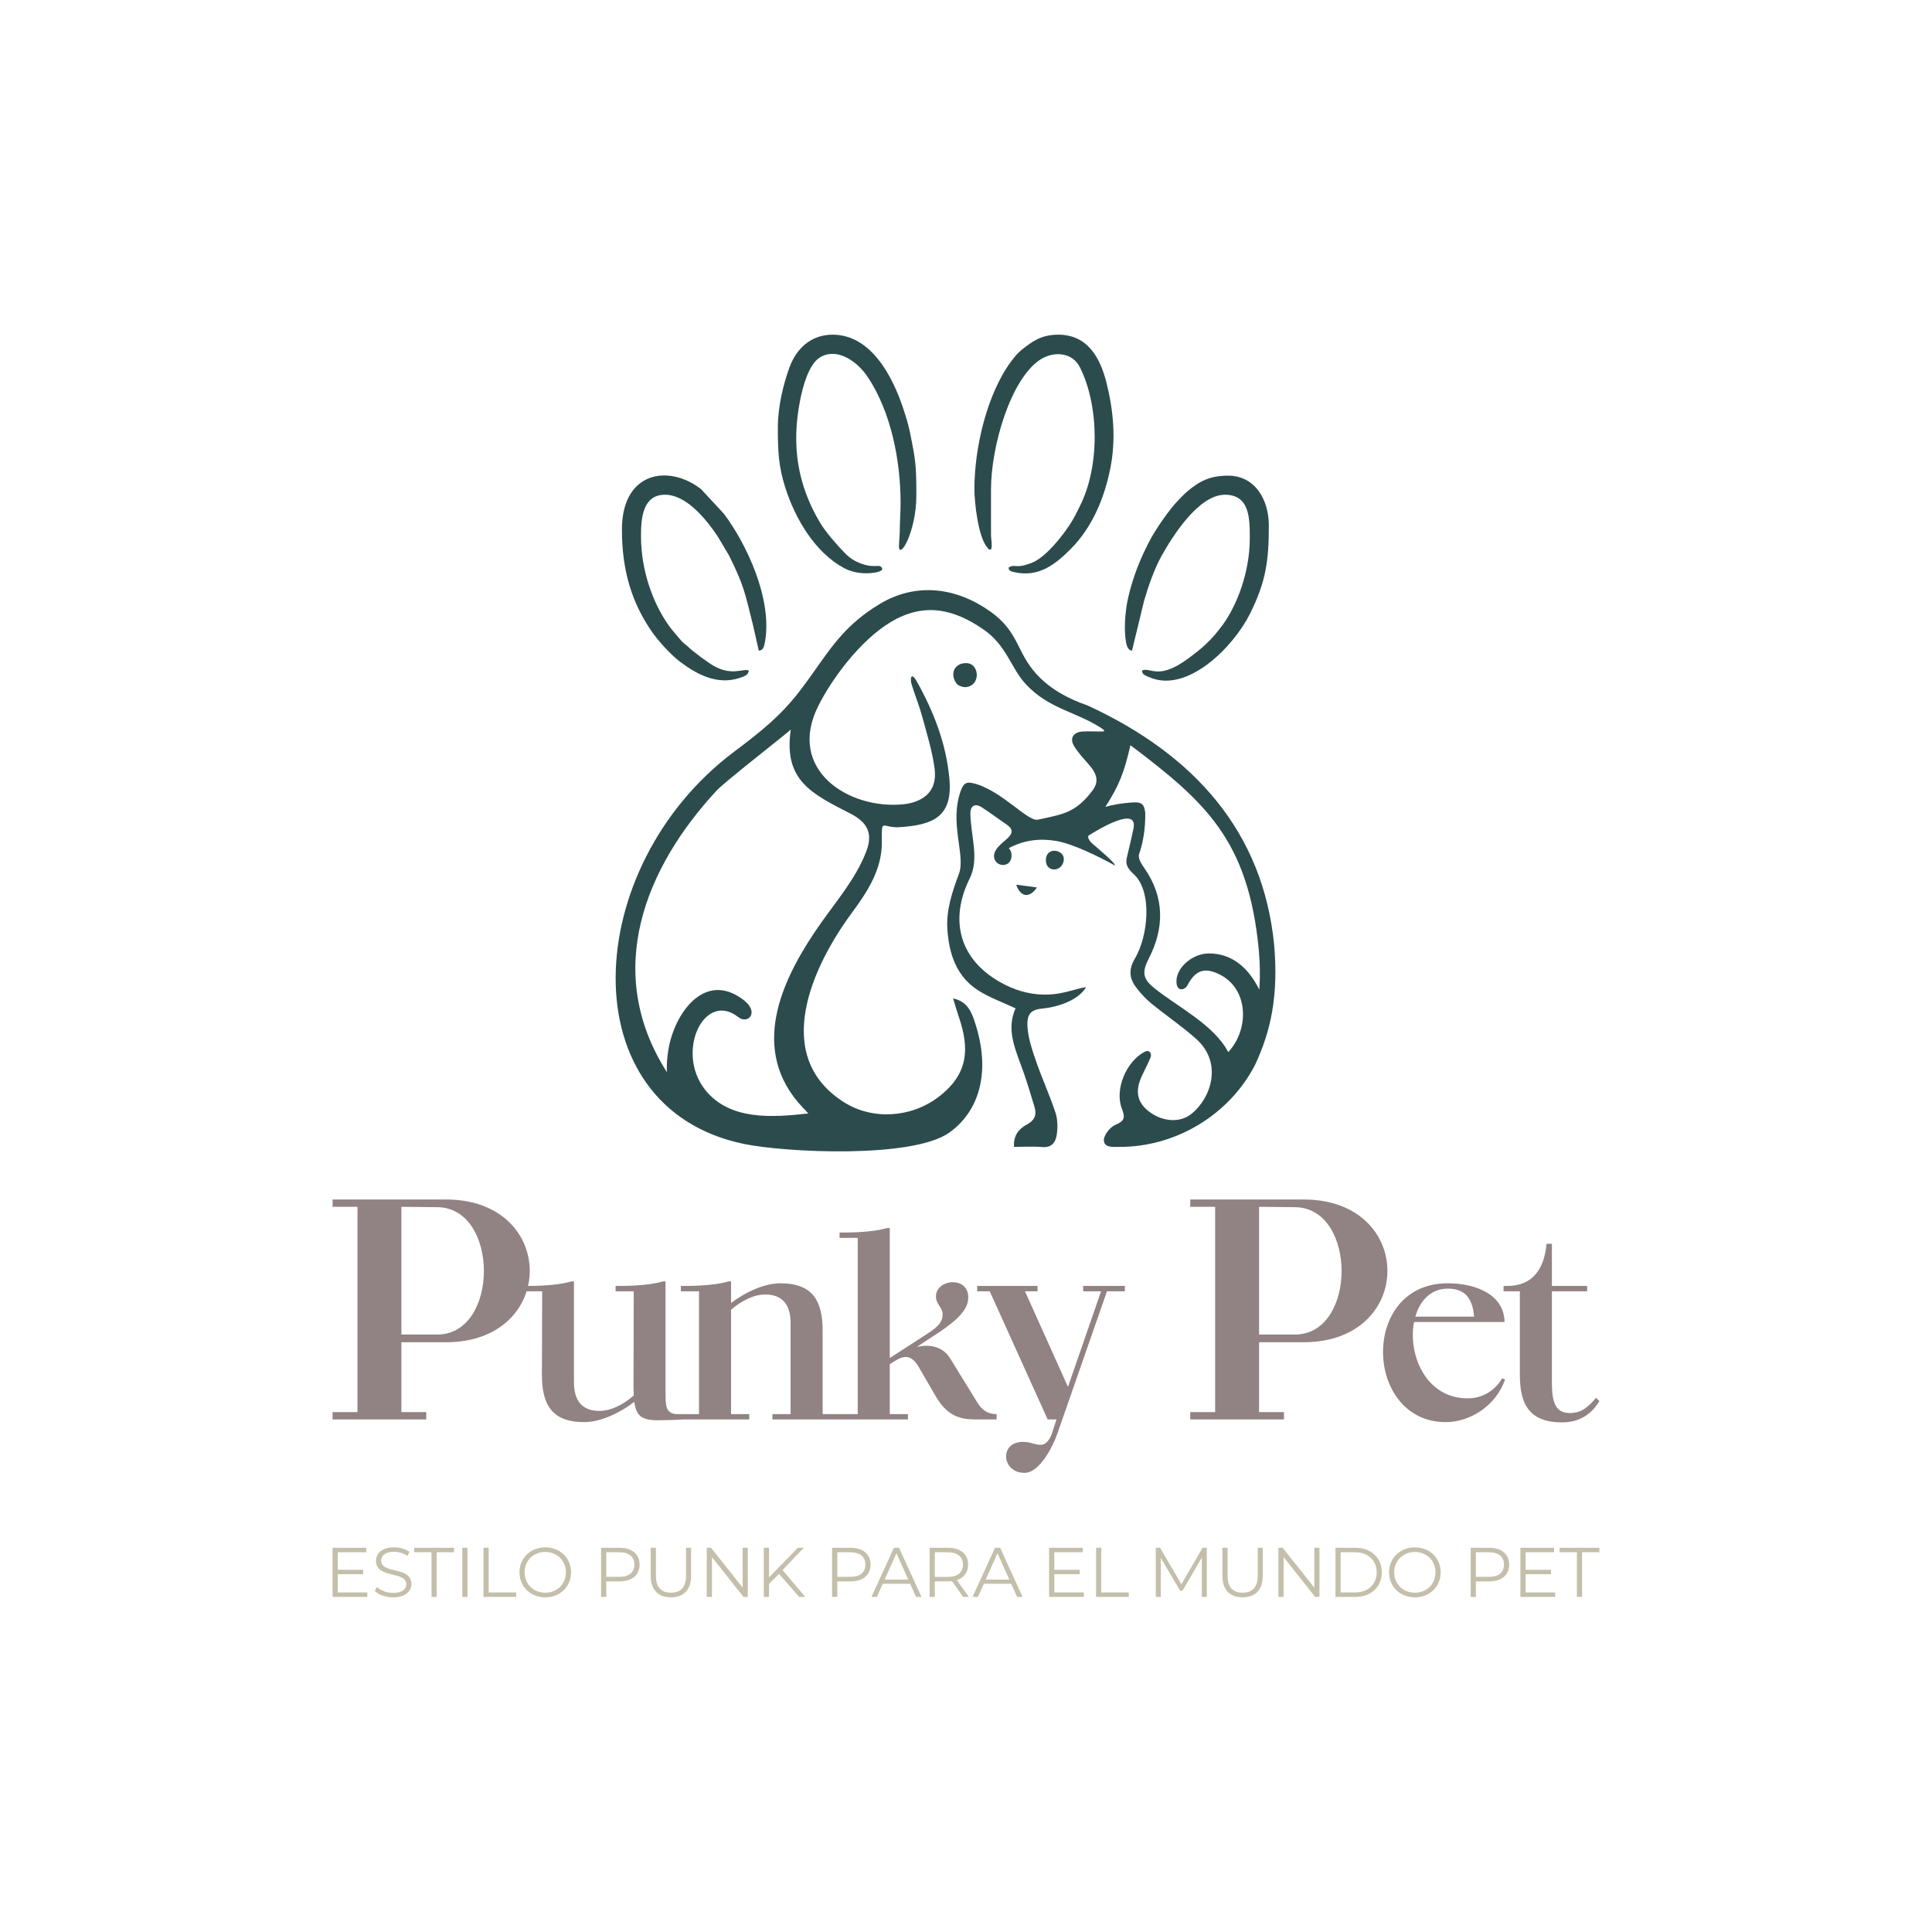 <?xml version="1.0" encoding="UTF-8"?>
<!DOCTYPE svg PUBLIC "-//W3C//DTD SVG 1.1//EN" "http://www.w3.org/Graphics/SVG/1.1/DTD/svg11.dtd">
<!-- Creator: CorelDRAW 2020 (64-Bit) -->
<svg xmlns="http://www.w3.org/2000/svg" xml:space="preserve" width="309.902mm" height="309.902mm" version="1.1" style="shape-rendering:geometricPrecision; text-rendering:geometricPrecision; image-rendering:optimizeQuality; fill-rule:evenodd; clip-rule:evenodd"
viewBox="0 0 30989.12 30989.14"
 xmlns:xlink="http://www.w3.org/1999/xlink"
 xmlns:xodm="http://www.corel.com/coreldraw/odm/2003">
 <defs>
  <style type="text/css">
   <![CDATA[
    .fil0 {fill:none}
    .fil2 {fill:#2C4B4D}
    .fil1 {fill:#2C4B4D;fill-rule:nonzero}
    .fil3 {fill:#918283;fill-rule:nonzero}
    .fil4 {fill:#C4BFAB;fill-rule:nonzero}
   ]]>
  </style>
 </defs>
 <g id="Capa_x0020_1">
  <polygon class="fil0" points="-0,0 30989.12,0 30989.12,30989.13 -0,30989.13 "/>
  <g id="_2396777943760">
   <g>
    <path class="fil1" d="M17884.96 13883.32c-263.08,-145.43 -672.07,-346.56 -936.65,-393.31 -254.45,-44.96 -509.99,-21.67 -767.25,113.48 26.34,26.56 43.95,65.98 44.08,117.64 0.55,216.79 -284.8,189.24 -281.21,5.47 2.1,-105.83 118.84,-193.64 198.76,-264.16 99.62,-87.8 122.07,-157.46 -0.05,-239.79 -132.59,-89.36 -259.96,-186.74 -394.34,-273.33 -109.92,-70.9 -184.79,-22.22 -183.41,97.12 4.11,352.59 146.04,727.55 -8.75,1039.11 -321.35,646.7 -176.17,1247.91 404.52,1618.72 216.69,138.37 445,222.27 681.76,243.72 357.61,32.42 576.56,-86.06 778.69,-114.01 -130.75,218.12 -463.57,320.99 -707.93,343.95 -190.12,17.74 -252.64,100.56 -229.3,329.65 18.68,183.63 82.47,365.23 144.18,541.44 93.95,268.01 212.68,527.49 301.48,796.93 35.48,107.87 37.36,235.19 21.79,349.11 -16.35,119.68 -76.72,217.79 -235.46,203.71 -147.01,-12.98 -296.13,-2.78 -451.38,-2.78 -10.42,-191.46 83.93,-293.23 208.41,-359.97 122.3,-65.52 159.2,-152.26 121.62,-277.04 -55.7,-184.75 -110.96,-369.83 -174.09,-552.1 -118.24,-341.67 -292.51,-674.7 -131.05,-1033.16 -210.29,-99.23 -419.06,-172.49 -600.43,-288.74 -351.1,-224.94 -467.27,-588.78 -493.32,-980.52 -20.57,-309.63 77.98,-598.26 185.57,-888.28 111.18,-300 -157.07,-800.23 27.55,-1327.23 51.01,-145.62 106.49,-156.53 252.22,-112.24 428.11,130.09 828.29,604.84 985.7,570.87 411.76,-88.67 607.6,-111.22 876.69,-467.62 105.56,-139.85 74.53,-261.61 -50.3,-407.64 -85.99,-100.62 -181.19,-196.98 -247.37,-309.91 -72.36,-123.29 -6.98,-220.18 138.71,-229 88.84,-5.39 178.29,-1 267.51,-0.47 75.81,0.35 125.67,3.57 17.8,-64.25 -413.42,-261.28 -828.81,-301.67 -1193.67,-692.46 -245.92,-263.28 -303.05,-618.84 -682.86,-880.99 -478.67,-330.38 -953.21,-436.32 -1484.77,-118.21 -502.3,300.56 -956.07,930.28 -1165.28,1350.09 -505.63,1014.5 479.59,1654.88 1351.17,1574.79 289.79,-26.67 569.82,-173.55 516.61,-574.6 -37.69,-284.02 -125.28,-562.12 -200.71,-840.15 -46.11,-170.18 -113.41,-334.59 -166.4,-503.11 -30.3,-96.9 -11.71,-222.14 84.14,-49.65 270.34,486.07 468.83,992.26 520.17,1555.93 54.88,602.04 -247.67,741.89 -801.76,777.64 -280.29,18.11 -285.98,-165.55 -281.66,231.98 4.81,438.12 -223.95,794.2 -478.78,1138.71 -639.22,864.33 -1298.79,2298.76 -129.33,3040.27 455.36,288.69 1072.26,252.27 1512.66,-80.65 487.84,-368.84 503.87,-780.74 330.03,-1286.67 -30.82,-89.63 -56.04,-181.26 -91.63,-297.27 227.66,48.45 293.67,215.85 344.94,369 278.65,832.22 55.91,1452.04 -401.94,1780.74 -592.17,425.14 -2643.36,320.63 -3300.88,183.86 -2813.86,-585.23 -2614.39,-4445.8 -154.49,-6290.48 446.67,-334.96 746.2,-578.44 1045.01,-964.63 435.86,-563.19 626.89,-1005.02 1287.18,-1403.19 594.48,-358.52 1242.01,-263.99 1781.54,122.09 454.94,325.4 413.53,644.38 732.33,996.55 214.8,237.24 501.86,396.51 827.47,508.93 1717.85,793.44 2809.33,2030.83 2988.22,3834.63 71.89,823.17 -54.13,1390.06 -304.32,1924.75 -411.97,805.57 -1276.52,1323.2 -2176.13,1319.17 -99.39,-0.33 -247.55,17.56 -250.55,-105.93 -2,-84.2 99.84,-212.35 185.58,-248.11 151.6,-63.36 156.25,-119.74 102.01,-262.36 -116.75,-306.47 69.34,-747.25 360.51,-905.85 83.47,-45.39 126.74,23.3 99.73,89.43 -40.52,98.99 -91.13,193.78 -136.53,290.84 -111.93,239.02 -80.61,418.73 96.89,562.45 219.56,177.88 509.85,202.37 699.37,48.22 316.8,-257.64 498.39,-819.59 76.12,-1197.57 -226.94,-203.1 -481.36,-375.22 -718.06,-567.84 -86.2,-70.18 -163.41,-154.09 -233.03,-241.06 -120.23,-150.16 -146.01,-295.84 -34.54,-483.53 211.25,-355.75 284.99,-1073.01 -18.46,-1352.62 -102,-94.02 -137.68,-158.86 -109.59,-274.02 29.84,-122.36 80.71,-338.8 104.62,-456.17 78.05,-383.03 -581.19,23.22 -723.82,112.6 -12.21,41.2 22.15,88.62 63.79,126.1 39.38,35.46 375.88,313.69 364.37,352.99zm1816.15 2991.85c338.79,-361.87 330.92,-1008.62 -136.07,-1243.96 -241.64,-121.65 -391.1,-69.93 -515.68,167.99 -45.4,86.79 -162.83,107.47 -177.83,-26.83 -26.39,-237.28 248.93,-479.87 521.43,-479.33 388.42,0.74 643.33,253.13 806.39,581.54 15.12,-213.19 11.58,-432.06 -9.71,-652.72 -170.01,-1747.94 -856.06,-2361.85 -2057.9,-3269.23 -98.96,436.3 -181.98,648.56 -401.7,989.39 134.16,-37.79 274.03,-59.68 419.08,-69.9 151.93,-10.71 203.58,12.29 220.87,165.61 2.89,226.4 -25.4,455.93 -103.55,676.04 -3.18,69.15 31.71,127.98 90.55,212.89 320.56,462.73 323.93,951.42 71.34,1444.35 -107.98,210.58 -107.87,321.89 80.88,473.99 383.4,309.1 955.33,584.93 1191.9,1030.15zm-9003.95 322.5c-5.11,-109.21 2.02,-227.6 22.97,-356.07 96.15,-590.09 581.93,-1273.86 1201.14,-806.62 269.28,203.1 76.11,401.15 -77.83,280.09 -547.43,-430.91 -1014.63,559.39 -532.64,1165.6 393.37,494.71 1080.92,443.85 1654.45,379.1 -73.46,-79.88 -124.23,-130.83 -170.18,-185.81 -773.36,-925.26 -214.64,-2036.43 374.27,-2870.31 259.2,-366.89 554.64,-711.18 721.72,-1135.95 114.46,-290.95 31.37,-473.41 -249.1,-617.05 -630.76,-323 -1076.54,-535.44 -957.9,-1349.4 -9.61,23.6 -1051.41,830.57 -1188.25,978.07 -1136.09,1224.43 -1834.82,2894.84 -798.64,4518.37z"/>
    <path class="fil2" d="M12476.54 6858.03c0,371.83 9.84,621.67 121.28,969.61 158.75,495.67 476.42,1034.25 938.41,1283.26 145.64,78.5 331.16,102.56 506.62,71.75 39.37,-6.93 86.99,-18.42 109.93,-49.73 -29.75,-111.35 -96.5,-4.22 -334.59,-91.13 -118.63,-43.28 -185.92,-89.64 -267.41,-171.6 -114.54,-115.21 -309.29,-339.02 -395.21,-482.8 -366.45,-613.22 -464.6,-1250.25 -321.22,-1969.74 42.68,-214.16 136.06,-578.02 322.84,-688.22 270.77,-159.74 593.32,66.7 758.99,314.22 377.24,563.57 529.25,1345.76 529.25,2025 0,173.34 -13.43,298.76 -13.29,465.61l-13.56 228.64c8.48,223.91 279.62,-237.83 279.62,-813.98 0,-487.95 -10.48,-563.82 -107.49,-1036.59 -23.81,-116.04 -68.2,-255.5 -103.59,-362.06 -168.01,-505.96 -511.35,-1182.2 -1132.56,-1182.2 -346.22,0 -583.57,223.56 -693.64,530.27 -91.78,255.71 -184.39,611.5 -184.39,959.7z"/>
    <path class="fil2" d="M15629.44 7842.48c0,206.45 57.76,779.36 211.85,945.55 35.21,37.98 -12.1,20.08 54.22,25.59 26.7,-55.64 0,-152.77 0,-239.46l0 -718.38c0,-713.11 321.17,-1778.79 787.19,-2086.33 200.68,-132.46 510.89,-135.45 641.03,125.97 312.4,627.6 313.25,1595.97 -0.23,2217.67 -26.15,51.87 -47.07,93.68 -70.95,141.9 -112.85,227.9 -462.95,690.72 -713.2,776.77 -50.72,17.44 -115.76,41.06 -166.38,46.48 -103.17,11.06 -123.68,-21.78 -198.08,28.06 13.62,51.04 32.69,56.96 89.5,70.13 396.02,91.84 664.77,-126 904.92,-366.12 346.89,-346.86 539.51,-805.21 638.63,-1290.36 97.15,-475.46 48.84,-945.61 -57.78,-1372.48 -99.71,-399.25 -297.2,-779.41 -777.06,-779.41 -267.18,0 -415.77,107.4 -583.56,241.25 -65.14,51.98 -120.53,119.81 -171.12,188.08 -392.41,529.42 -588.97,1395.73 -588.97,2045.09z"/>
    <path class="fil2" d="M18157.08 10436.64l194.82 -802.93c67.47,-232.34 165.87,-514.18 279.83,-717.93 170.19,-304.26 590.57,-980.19 1015.32,-980.19 405.28,0 399.11,391.72 399.11,705.09 0,535.33 -204.3,1064.61 -431.3,1377.95 -178.67,246.63 -335.69,384.18 -574.13,556.67 -473.24,342.38 -589.15,115.9 -724.01,180.61 5.36,64.54 45.44,78.57 147.94,118.12 596.44,230.09 1322.99,-500.46 1585.98,-1031.56 251.48,-507.88 301.48,-833.6 301.48,-1414.64 0,-414.59 -223.48,-798.2 -651.86,-798.2 -288.56,0 -453.98,82.37 -661.27,256.68 -48.91,41.14 -93.81,92.89 -140.28,139.09 -134.64,133.85 -372.04,476.94 -466.9,663.88 -66.74,131.49 -118.86,240.09 -175.93,382.81 -73.84,184.59 -157.96,457.03 -188.08,663.33 -22.17,151.86 -35.18,349.28 -14,511.84 8.3,63.68 20.74,182.53 103.28,189.39z"/>
    <path class="fil2" d="M9975.52 8494.34c0,675.24 166.88,1173.2 462.78,1612.56 109.71,162.9 309.98,387.02 473.84,510.58 272.43,205.44 597.76,374.31 951.04,256.77 69.69,-23.19 141.72,-45.82 147.74,-118.34 -87.79,-42.12 -268.38,95.89 -571.62,-80.24 -85.72,-49.8 -319.05,-220.75 -396.04,-295.73 -44.39,-43.23 -77.25,-56.05 -119.33,-106.85 -74.06,-89.41 -141.62,-159.75 -208.88,-256.73 -233.91,-337.16 -433.58,-850.87 -433.58,-1415.6 0,-291.06 27.01,-665.18 385.81,-665.18 341.72,0 655.77,390.73 835.63,654.34l188.82 316.72c242.24,488.44 254.48,592.86 385.7,1117.58l93.13 412.41c66.64,-5.54 83.48,-47.5 101.26,-151.49 116.75,-682.91 -298.97,-1563.21 -660,-2043.58l-364.63 -393.67c-518.75,-406.38 -1271.69,-287.87 -1271.69,646.44z"/>
    <path class="fil2" d="M15469.79 11021.99c266.91,0 251.78,-385.8 26.62,-385.8 -196.14,0 -257.88,178.73 -159.64,319.27 13.31,19.03 26.84,31.33 50.43,42.71 16.12,7.79 65.16,23.82 82.6,23.82z"/>
    <path class="fil1" d="M17063.05 13796.65c-25.55,196.23 -288.03,202.31 -287.15,1.85 1.13,-232.67 309.08,-171.36 287.15,-1.85z"/>
    <path class="fil1" d="M16632.75 14234.61c-44.49,65.87 -92.58,104.38 -138.45,116.86 -36.16,10.09 -72.33,3.13 -103.11,-19.7 -36.31,-26.1 -68.4,-73.26 -91.8,-141.31 110.76,15.44 222.38,30.29 333.35,44.15z"/>
   </g>
   <g>
    <path class="fil3" d="M7154.25 19239.95l-1819.72 0 0 117.44 399.17 0 0 3293.15 -399.17 0 0 117.4 1502.74 0 0 -117.4 -399.17 0 0 -1121.2 716.15 0c1790.41,0 1790.41,-2289.38 0,-2289.38zm-716.15 2166.11l0 -2048.67 11.74 0 563.54 5.85c997.93,5.88 997.93,2042.82 0,2042.82l-575.28 0z"/>
    <path class="fil3" d="M9206.2 20553.86l-42.83 0c-239.85,72.83 -612.42,72.83 -758.03,72.83l0 85.63 291.22 0 -4.27 1336.15c0,462.51 145.61,762.3 676.64,762.3 286.95,0 616.69,-175.6 805.13,-325.48 29.95,222.7 115.62,295.49 376.84,295.49 94.25,0 308.37,-4.27 402.57,-12.85l0 -85.66 -85.67 0c-192.7,0 -192.7,-145.62 -192.7,-329.75l0 -1798.67 -42.84 0c-239.8,72.83 -612.38,72.83 -757.98,72.83l0 85.63 291.21 0 -4.3 1524.6c0,51.37 4.3,102.78 4.3,145.61 -167.02,149.87 -368.31,248.39 -552.44,248.39 -274.1,0 -406.84,-162.76 -406.84,-458.24l0 -1618.8zm3988.87 2128.42l0 -1336.12c0,-462.54 -145.61,-762.29 -676.63,-762.29 -282.64,0 -599.54,167.02 -792.25,316.9l0 -346.9 -42.83 0c-239.85,72.83 -616.7,72.83 -762.3,72.83l0 85.63 291.22 0 0 1969.96 -291.22 0 0 85.66 1096.31 0 0 -85.66 -291.18 0 0 -1674.48c171.29,-145.61 364,-244.07 548.13,-244.07 274.11,0 406.84,162.71 406.84,458.2l0 1460.35 -291.18 0 0 85.66 1096.31 0 0 -85.66 -291.22 0zm1076.79 -899.34l0 -2085.58 -42.83 0c-239.85,72.79 -616.7,72.79 -762.3,72.79l0 85.67 291.22 0 0 2826.46 -291.22 0 0 85.66 1096.31 0 0 -85.66 -291.18 0 0 -800.83 89.94 -55.67c55.63,-34.26 111.31,-59.95 166.98,-59.95 68.52,0 137.08,42.84 201.28,149.87l278.37 479.66c214.12,368.31 453.93,372.57 693.79,372.57l282.64 0 0 -85.66c-149.87,0 -235.54,-68.52 -312.63,-192.71l-432.53 -702.32c-81.4,-132.77 -214.12,-201.28 -381.15,-201.28 -47.1,0 -98.51,8.57 -149.91,17.11l338.32 -222.66c329.78,-218.43 483.96,-385.46 483.96,-569.59 0,-171.29 -119.93,-244.11 -248.42,-244.11 -132.73,0 -269.8,85.67 -269.8,226.96 0,128.5 107.09,175.6 107.09,286.95 0,145.61 -107.09,222.7 -265.54,325.48l-582.39 376.84zm2532.83 985l141.34 0 -72.82 222.7c-34.26,102.78 -98.51,184.13 -179.86,184.13 -98.52,0 -154.18,-47.1 -286.91,-47.1 -381.16,0 -342.63,496.76 25.68,496.76 248.38,0 458.24,-432.52 526.76,-625.22l796.55 -2286.9 286.91 0 0 -85.63 -668.06 0 0 85.63 286.91 0 -531.02 1533.18 -689.48 -1533.18 201.24 0 0 -85.63 -967.86 0 0 85.63 201.28 0 929.33 2055.62z"/>
    <path class="fil3" d="M20911.43 19239.95l-1819.73 0 0 117.44 399.18 0 0 3293.15 -399.18 0 0 117.4 1502.75 0 0 -117.4 -399.17 0 0 -1121.2 716.15 0c1790.41,0 1790.41,-2289.38 0,-2289.38zm-716.15 2166.11l0 -2048.67 11.74 0 563.54 5.85c997.93,5.88 997.93,2042.82 0,2042.82l-575.28 0z"/>
    <path class="fil3" d="M24093.96 22108.41c-124.2,214.12 -334.05,321.21 -552.44,321.21 -676.64,0 -959.28,-706.63 -860.81,-1224.81l1451.82 0c-4.31,-428.26 -441.13,-620.96 -912.22,-620.96 -1413.21,0 -1340.42,2226.91 -29.95,2226.91 368.27,0 792.25,-239.85 950.7,-680.95l-47.1 -21.41zm-1391.83 -989.27c72.82,-256.96 248.38,-449.66 522.49,-449.66 299.75,0 398.26,188.43 419.68,449.66l-942.17 0zm1415.1 -406.84l261.23 0 0 1340.42c0,462.54 145.61,762.3 676.63,762.3 299.8,0 488.23,-154.18 599.59,-342.59l-55.68 -51.41c-145.61,179.86 -261.26,244.12 -419.72,244.12 -239.81,0 -286.91,-192.71 -286.91,-488.23l0 -1464.62 565.28 0 0 -85.63 -565.28 0 0 -676.68 -85.67 0c-38.53,419.72 -235.54,676.68 -629.53,676.68l-59.95 0 0 85.63z"/>
   </g>
   <path class="fil4" d="M5417.75 25542.28l0 -292.7 407.55 0 0 -70.93 -407.55 0 0 -280.3 457.09 0 0 -72.05 -540.39 0 0 788.02 557.27 0 0 -72.05 -473.97 0zm887.13 78.81c201.49,0 293.82,-99.09 293.82,-215.02 0,-287.08 -485.2,-156.48 -485.2,-372.62 0,-78.81 64.17,-142.98 208.25,-142.98 69.81,0 148.61,21.37 216.16,65.29l28.13 -66.43c-63.05,-43.89 -155.34,-69.79 -244.29,-69.79 -200.37,0 -290.44,100.2 -290.44,216.13 0,291.59 485.2,158.73 485.2,374.89 0,77.69 -64.17,139.6 -211.63,139.6 -103.59,0 -203.76,-40.54 -260.05,-95.68l-32.65 64.16c58.55,60.79 174.47,102.45 292.7,102.45zm616.94 -6.76l83.3 0 0 -715.98 276.92 0 0 -72.05 -637.19 0 0 72.05 276.97 0 0 715.98zm493.08 0l83.3 0 0 -788.02 -83.3 0 0 788.02zm339.99 0l524.59 0 0 -72.05 -441.28 0 0 -715.98 -83.31 0 0 788.02zm991.83 6.76c236.39,0 413.14,-169.98 413.14,-400.79 0,-230.77 -176.74,-400.76 -413.14,-400.76 -238.7,0 -414.3,171.1 -414.3,400.76 0,229.65 175.59,400.79 414.3,400.79zm0 -74.31c-190.26,0 -332.14,-138.48 -332.14,-326.48 0,-188 141.88,-326.45 332.14,-326.45 189.12,0 329.83,138.45 329.83,326.45 0,188 -140.71,326.48 -329.83,326.48zm1189.92 -720.48l-294.94 0 0 788.02 83.31 0 0 -248.79 211.63 0c200.4,0 321.98,-101.32 321.98,-269.07 0,-168.84 -121.58,-270.16 -321.98,-270.16zm-2.24 466.04l-209.39 0 0 -394 209.39 0c157.61,0 240.91,72.04 240.91,198.11 0,123.84 -83.3,195.88 -240.91,195.88zm827.43 328.74c201.52,0 323.1,-117.08 323.1,-343.36l0 -451.42 -81.04 0 0 448.04c0,186.86 -87.83,272.43 -242.06,272.43 -153.08,0 -240.91,-85.57 -240.91,-272.43l0 -448.04 -83.32 0 0 451.42c0,226.28 122.74,343.36 324.23,343.36zm1150.56 -794.78l0 639.43 -507.72 -639.43 -68.69 0 0 788.02 83.33 0 0 -639.44 506.6 639.44 68.66 0 0 -788.02 -82.18 0zm905.12 788.02l99.08 0 -364.75 -431.18 341.12 -356.85 -95.71 0 -462.68 476.18 0 -476.18 -83.33 0 0 788.02 83.33 0 0 -207.14 160.98 -163.22 321.96 370.37zm824.07 -788.02l-294.94 0 0 788.02 83.31 0 0 -248.79 211.63 0c200.4,0 321.98,-101.32 321.98,-269.07 0,-168.84 -121.58,-270.16 -321.98,-270.16zm-2.24 466.04l-209.39 0 0 -394 209.39 0c157.61,0 240.91,72.04 240.91,198.11 0,123.84 -83.3,195.88 -240.91,195.88zm1053.71 321.98l87.83 0 -360.25 -788.02 -82.19 0 -360.25 788.02 86.68 0 94.57 -210.52 439.04 0 94.57 210.52zm-503.22 -278.07l189.14 -423.27 189.12 423.27 -378.27 0zm1350.93 278.07l-192.5 -270.19c114.84,-37.15 180.12,-123.84 180.12,-247.67 0,-168.84 -121.58,-270.16 -321.98,-270.16l-294.96 0 0 788.02 83.31 0 0 -249.91 211.65 0c22.52,0 42.8,-1.14 63.05,-3.38l180.13 253.29 91.18 0zm-336.59 -320.84l-209.42 0 0 -395.14 209.42 0c157.6,0 240.91,72.04 240.91,198.11 0,123.84 -83.31,197.02 -240.91,197.02zm1109.99 320.84l87.83 0 -360.27 -788.02 -82.19 0 -360.23 788.02 86.69 0 94.56 -210.52 439.05 0 94.56 210.52zm-503.22 -278.07l189.12 -423.27 189.14 423.27 -378.27 0zm1099.86 206.02l0 -292.7 407.54 0 0 -70.93 -407.54 0 0 -280.3 457.09 0 0 -72.05 -540.4 0 0 788.02 557.27 0 0 -72.05 -473.96 0zm669.85 72.05l524.62 0 0 -72.05 -441.31 0 0 -715.98 -83.31 0 0 788.02zm1707.8 -788.02l-338.85 584.26 -342.26 -584.26 -68.67 0 0 788.02 79.93 0 0 -627.06 309.6 526.85 39.41 0 309.58 -530.21 0 630.42 79.93 0 0 -788.02 -68.67 0zm642.84 794.78c201.51,0 323.09,-117.08 323.09,-343.36l0 -451.42 -81.04 0 0 448.04c0,186.86 -87.83,272.43 -242.05,272.43 -153.11,0 -240.94,-85.57 -240.94,-272.43l0 -448.04 -83.3 0 0 451.42c0,226.28 122.72,343.36 324.24,343.36zm1150.55 -794.78l0 639.43 -507.74 -639.43 -68.67 0 0 788.02 83.31 0 0 -639.44 506.62 639.44 68.66 0 0 -788.02 -82.18 0zm338.85 788.02l320.84 0c252.19,0 422.18,-162.11 422.18,-394.03 0,-231.89 -169.98,-394 -422.18,-394l-320.84 0 0 788.02zm83.31 -72.05l0 -643.93 233.03 0c209.42,0 344.52,132.83 344.52,321.95 0,189.14 -135.1,321.98 -344.52,321.98l-233.03 0zm1191.08 78.81c236.41,0 413.16,-169.98 413.16,-400.79 0,-230.77 -176.74,-400.76 -413.16,-400.76 -238.67,0 -414.28,171.1 -414.28,400.76 0,229.65 175.6,400.79 414.28,400.79zm0 -74.31c-190.26,0 -332.11,-138.48 -332.11,-326.48 0,-188 141.85,-326.45 332.11,-326.45 189.14,0 329.86,138.45 329.86,326.45 0,188 -140.72,326.48 -329.86,326.48zm1189.95 -720.48l-294.97 0 0 788.02 83.33 0 0 -248.79 211.64 0c200.4,0 321.97,-101.32 321.97,-269.07 0,-168.84 -121.57,-270.16 -321.97,-270.16zm-2.24 466.04l-209.4 0 0 -394 209.4 0c157.6,0 240.91,72.04 240.91,198.11 0,123.84 -83.31,195.88 -240.91,195.88zm587.64 249.93l0 -292.7 407.54 0 0 -70.93 -407.54 0 0 -280.3 457.09 0 0 -72.05 -540.4 0 0 788.02 557.27 0 0 -72.05 -473.96 0zm822.96 72.05l83.3 0 0 -715.98 276.95 0 0 -72.05 -637.2 0 0 72.05 276.95 0 0 715.98z"/>
  </g>
 </g>
</svg>
